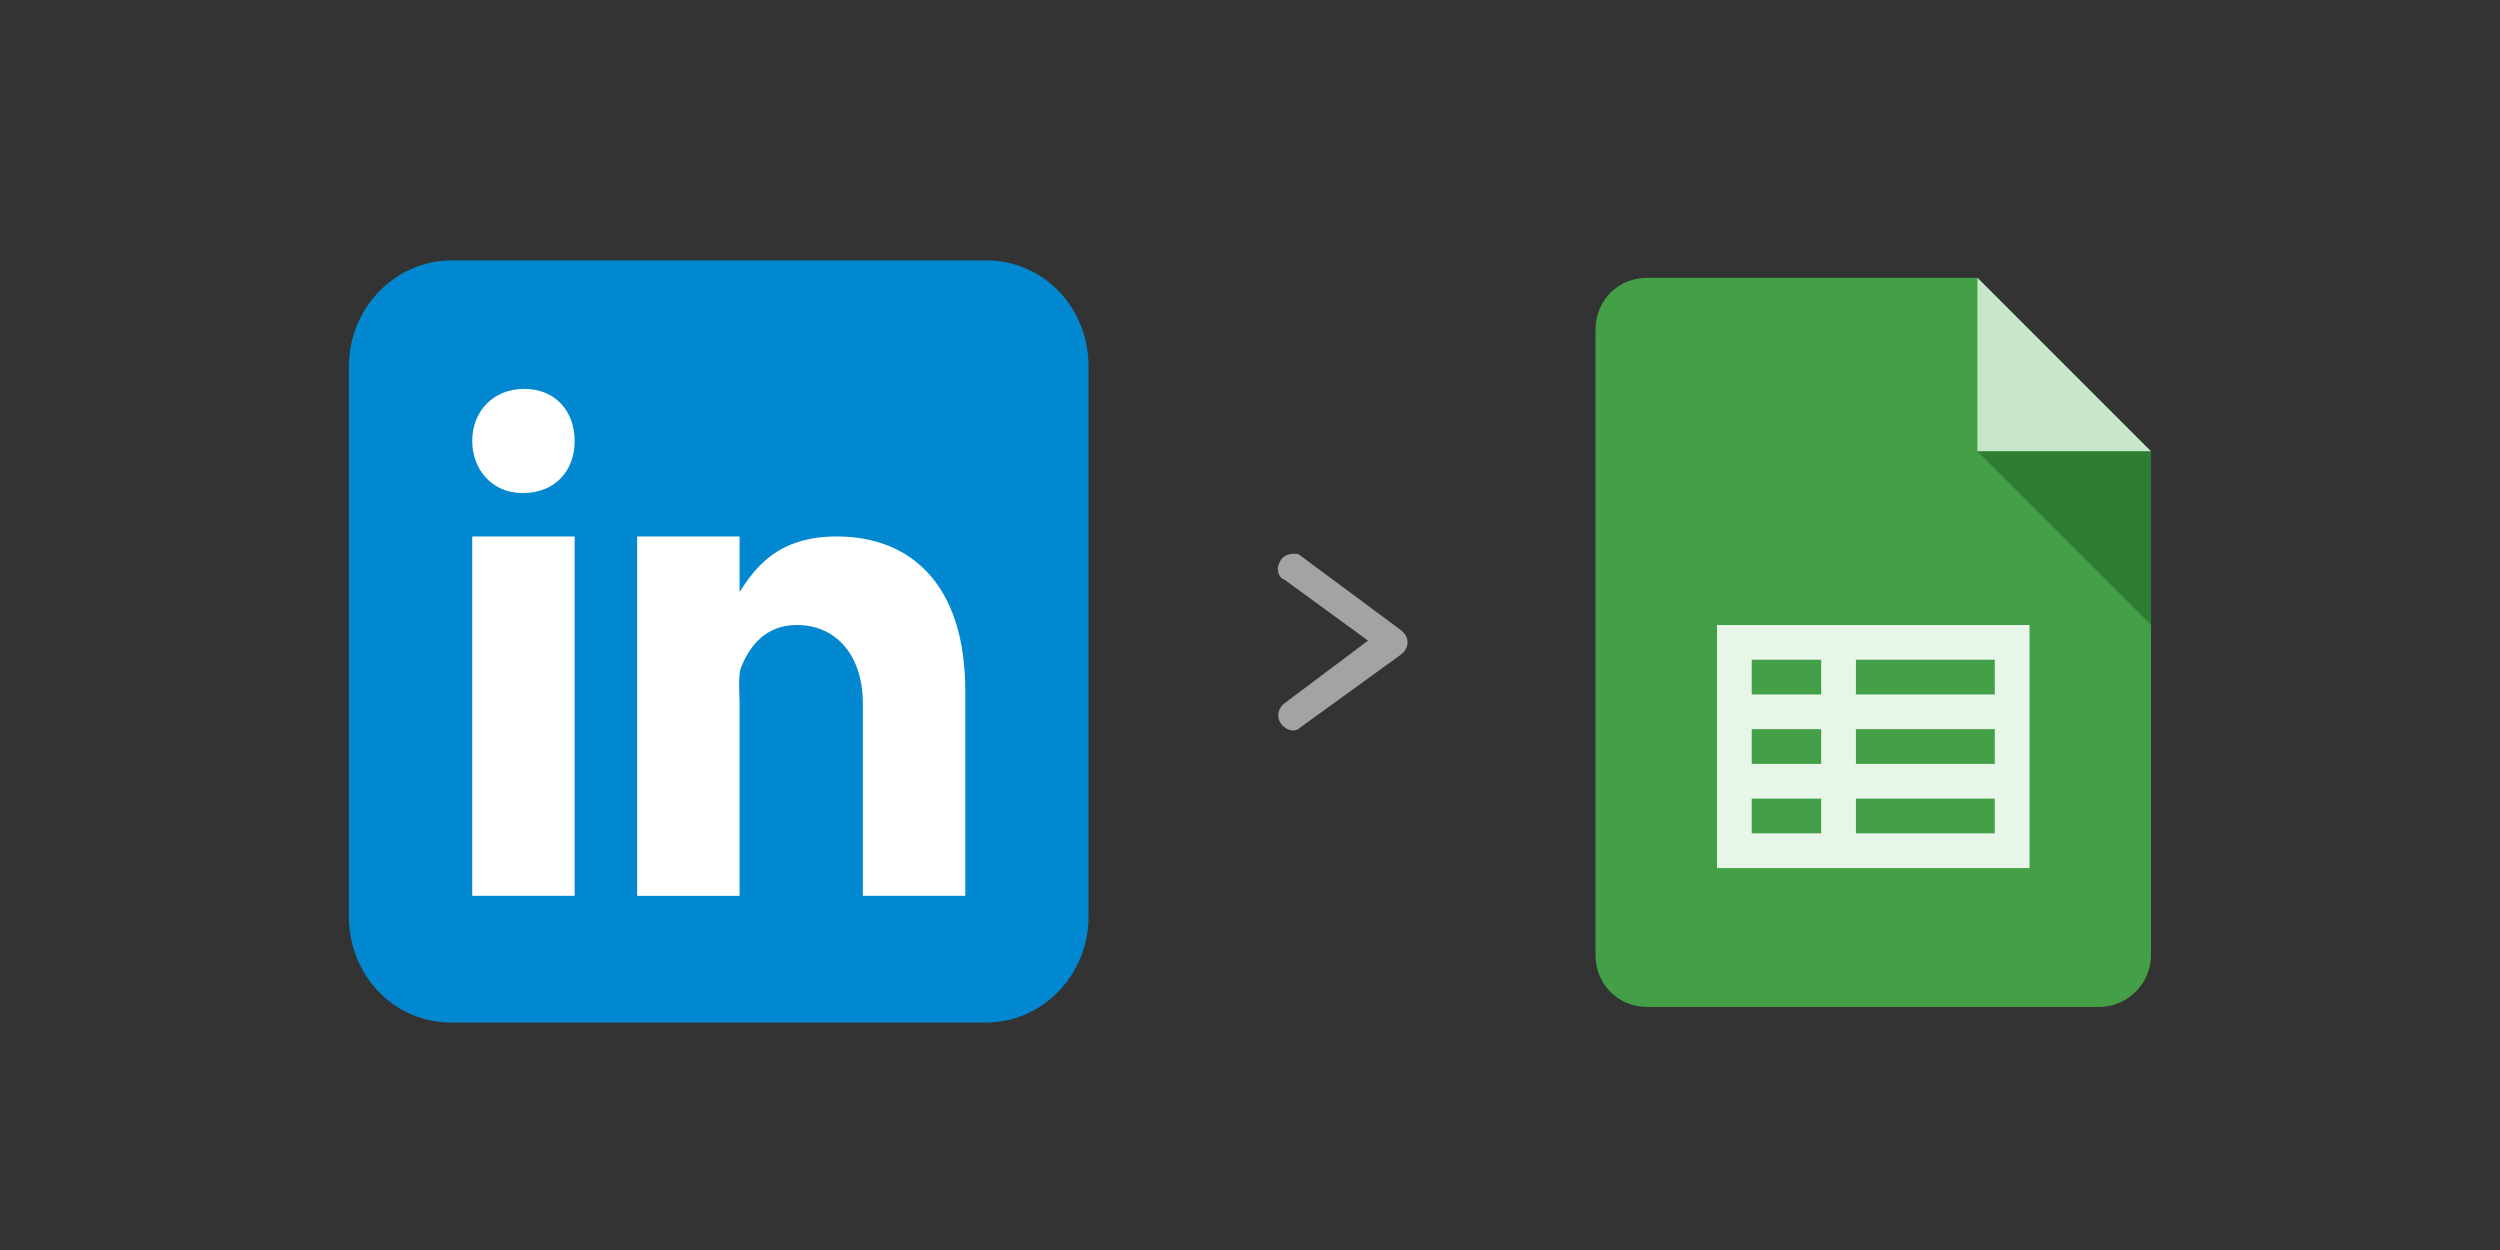 <?xml version="1.0" encoding="utf-8"?>
<!-- Generator: Adobe Illustrator 23.1.1, SVG Export Plug-In . SVG Version: 6.00 Build 0)  -->
<svg version="1.1" id="Layer_1" xmlns="http://www.w3.org/2000/svg" xmlns:xlink="http://www.w3.org/1999/xlink" x="0px" y="0px"
	 viewBox="0 0 144 72" style="enable-background:new 0 0 144 72;" xml:space="preserve">
<rect x="0" y="0" width="144" height="72" fill="#333333" stroke="none"/>
<style type="text/css">
	.st0{fill:#0288D1;}
	.st1{fill:#FFFFFF;}
	.st2{fill:#A3A3A3;}
	.st3{fill:#43A047;}
	.st4{fill:#C8E6C9;}
	.st5{fill:#2E7D32;}
	.st6{fill:#E8F5E9;}
</style>
<g>
	<g>
		<path class="st0" d="M62.7,52.8c0,3.4-2.7,6.1-5.9,6.1H26c-3.3,0-5.9-2.7-5.9-6.1V21.1c0-3.4,2.7-6.1,5.9-6.1h30.8
			c3.3,0,5.9,2.7,5.9,6.1V52.8z"/>
		<path class="st1" d="M27.2,30.9h5.9v20.7h-5.9V30.9z M30.1,28.4L30.1,28.4c-1.8,0-2.9-1.4-2.9-3c0-1.7,1.2-3,3-3
			c1.8,0,2.9,1.3,2.9,3C33.1,27.1,32,28.4,30.1,28.4z M55.6,51.6h-5.9V40.5c0-2.7-1.5-4.5-3.8-4.5c-1.8,0-2.7,1.2-3.2,2.4
			c-0.2,0.4-0.1,1.6-0.1,2.2v11h-5.9V30.9h5.9v3.2c0.9-1.4,2.2-3.2,5.6-3.2c4.2,0,7.4,2.7,7.4,8.9L55.6,51.6L55.6,51.6z"/>
	</g>
	<path class="st2" d="M74.5,31.9c-0.5,0-0.8,0.3-0.9,0.8c0,0.3,0.1,0.6,0.4,0.7l4.8,3.5L74,40.5c-0.4,0.3-0.5,0.8-0.2,1.2
		s0.8,0.5,1.1,0.2c0,0,0,0,0,0l5.8-4.2c0.4-0.3,0.5-0.8,0.2-1.2c-0.1-0.1-0.1-0.1-0.2-0.2L74.9,32C74.8,31.9,74.7,31.9,74.5,31.9z"
		/>
	<path class="st3" d="M120.9,58h-26c-1.7,0-3-1.3-3-3V19c0-1.7,1.3-3,3-3h19l10,10v29C123.9,56.6,122.6,58,120.9,58z"/>
	<path class="st4" d="M123.9,26h-10V16L123.9,26z"/>
	<path class="st5" d="M113.9,26l10,10V26H113.9z"/>
	<path class="st6" d="M114.9,36h-14h-2v2v2v2v2v2v2v2h18v-2v-2v-2v-2v-2v-2v-2H114.9z M100.9,38h4v2h-4V38z M100.9,42h4v2h-4V42z
		 M100.9,46h4v2h-4V46z M114.9,48h-8v-2h8V48z M114.9,44h-8v-2h8V44z M114.9,40h-8v-2h8V40z"/>
</g>
</svg>
